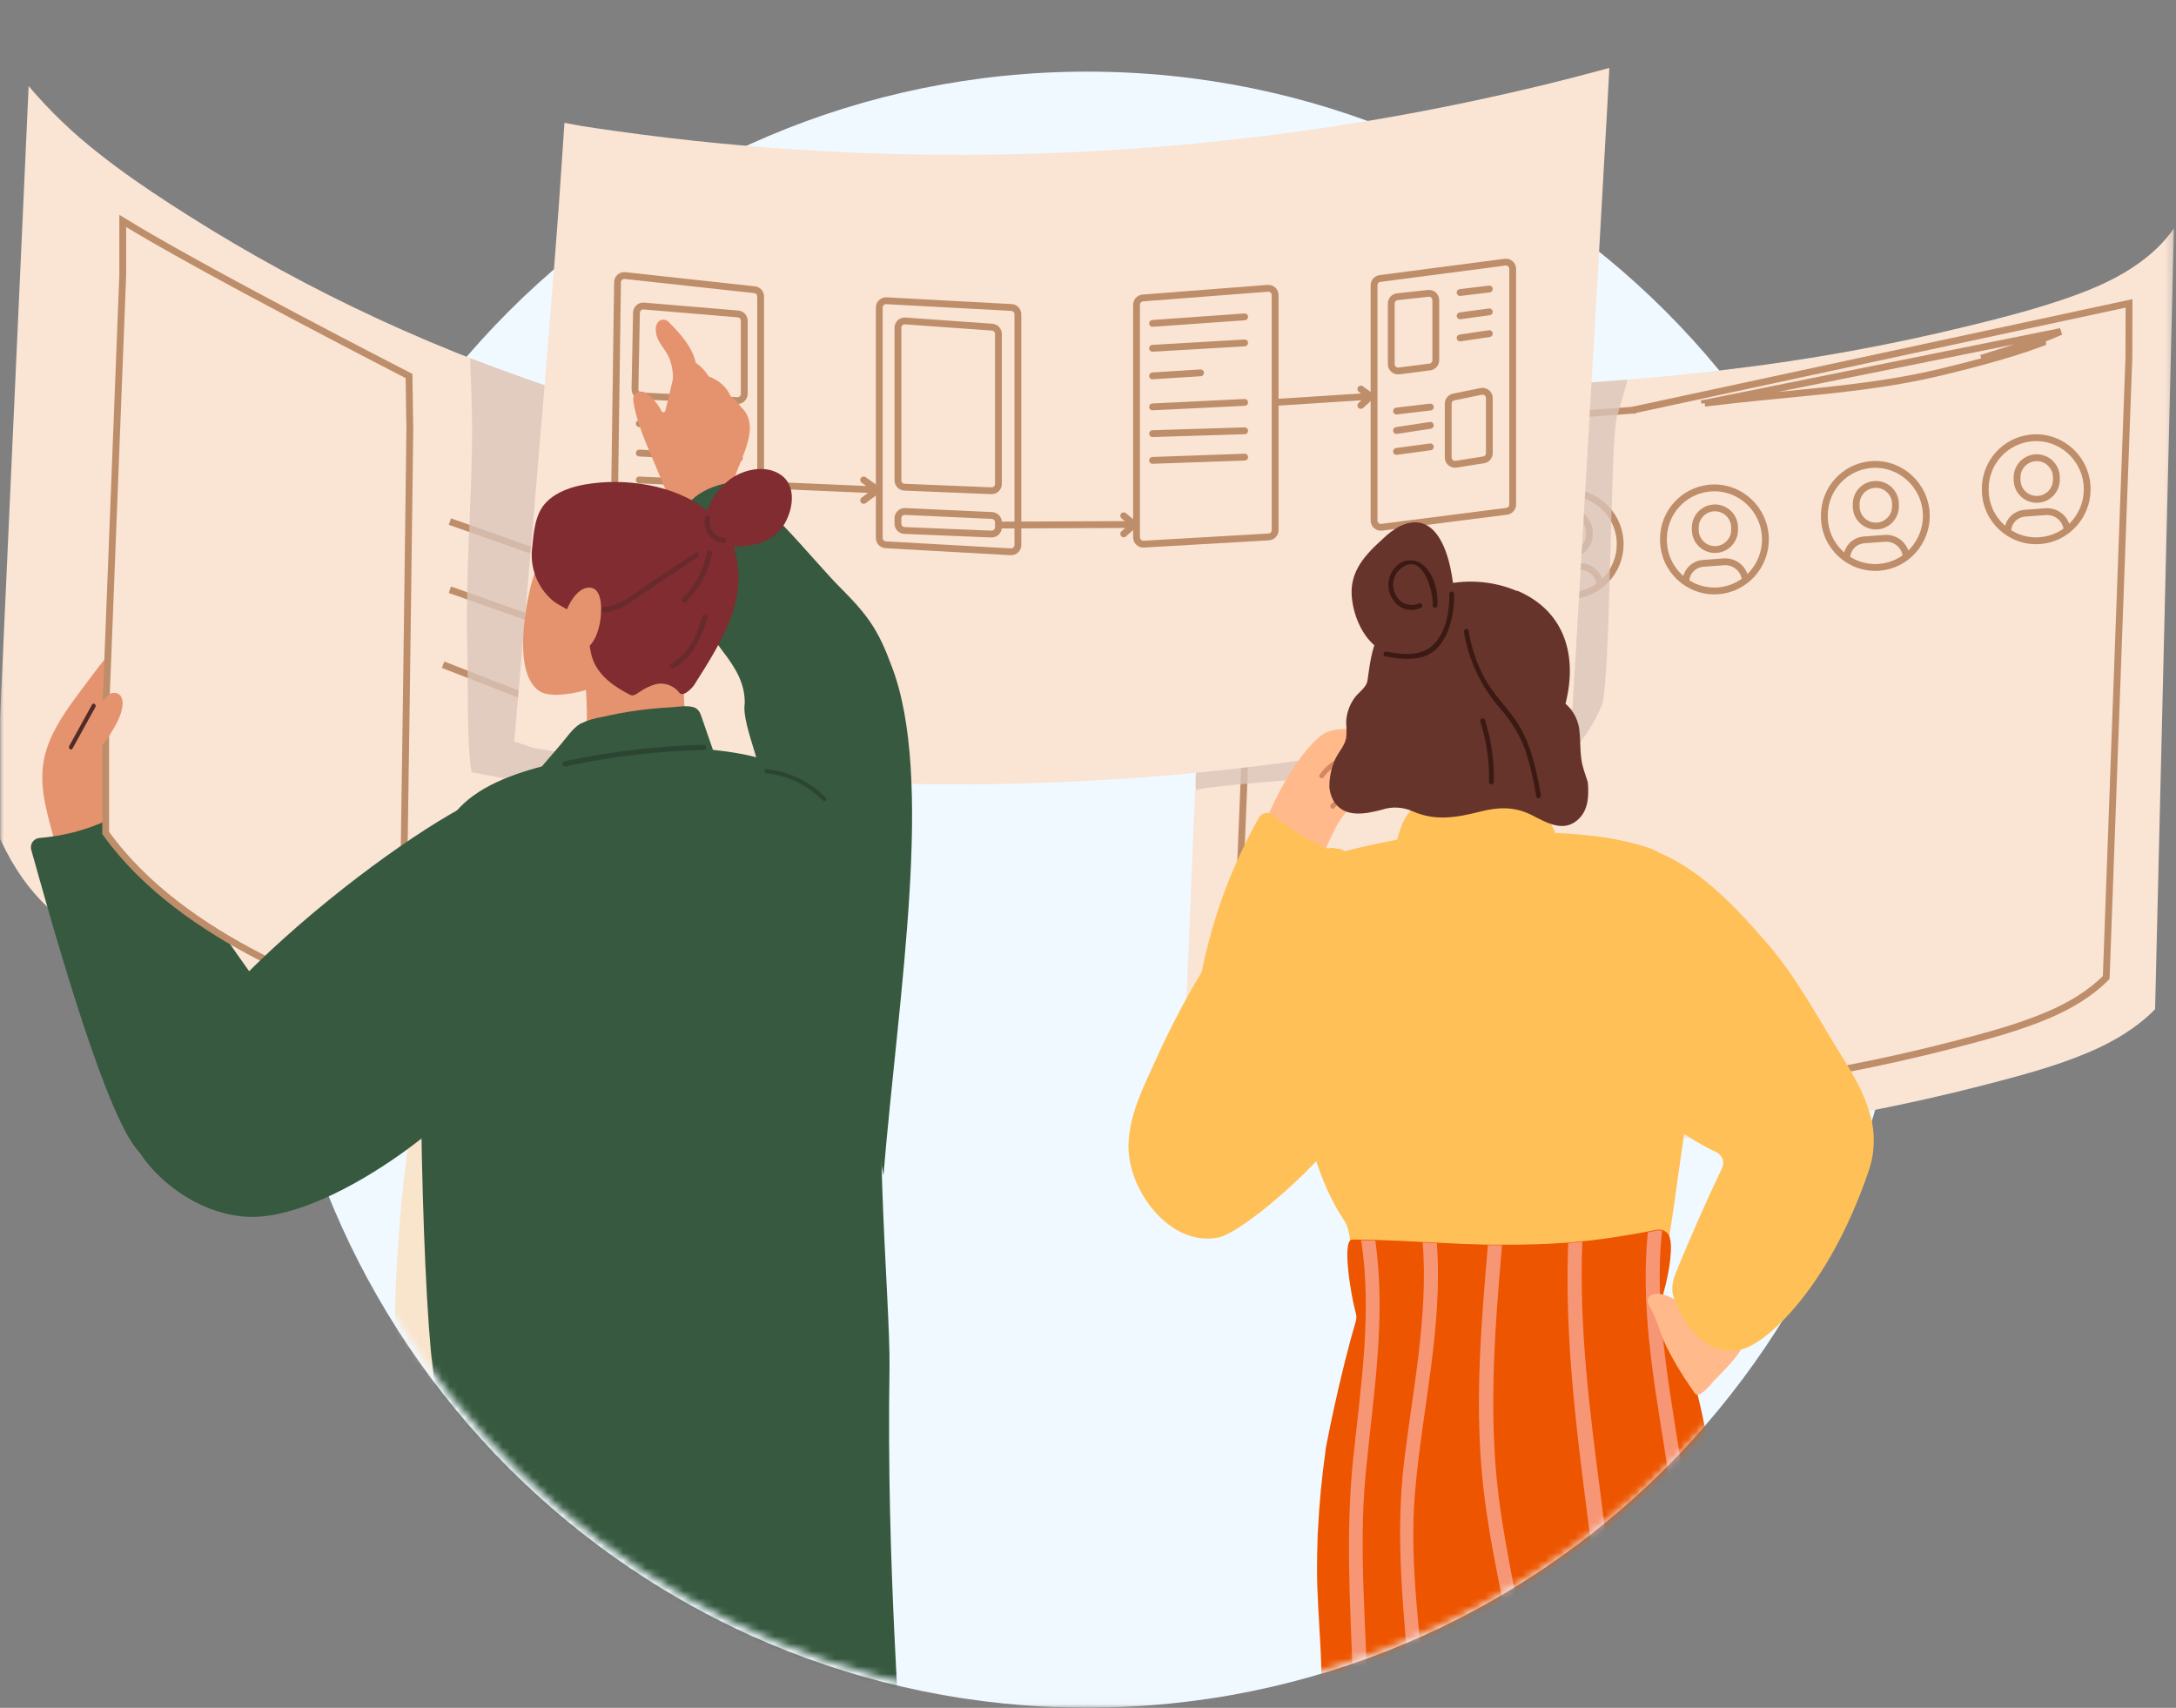 <svg width="288" height="226" viewBox="0 0 288 226" fill="none" xmlns="http://www.w3.org/2000/svg">
    <rect x="0" y="0" width="288" height="226" fill="#808080" stroke="none"/>
    <g clip-path="url(#clip0_6616_60916)">
        <mask id="mask0_6616_60916" style="mask-type:luminance" maskUnits="userSpaceOnUse" x="0" y="0" width="288" height="226">
            <path d="M287.779 0.458H0.008V225.984H287.779V0.458Z" fill="white"/>
        </mask>
        <g mask="url(#mask0_6616_60916)">
            <path d="M143.893 225.985C203.68 225.985 252.146 177.518 252.146 117.732C252.146 57.946 203.68 9.479 143.893 9.479C84.107 9.479 35.641 57.946 35.641 117.732C35.641 177.518 84.107 225.985 143.893 225.985Z" fill="#F0F9FF"/>
            <mask id="mask1_6616_60916" style="mask-type:alpha" maskUnits="userSpaceOnUse" x="-4" y="-28" width="305" height="254">
                <path d="M298.705 131.479C298.705 143.583 269.301 146.78 253.242 160.366C243.068 168.973 236.864 174.889 229.18 184.564C209.35 209.538 178.724 225.553 144.356 225.553C105.226 225.553 70.944 204.791 51.927 173.682C37.458 181.35 4.522 174.59 1.825 164.21C-0.441 155.487 -2.98 124.043 -2.98 114.61C-9.949 -135.17 43.494 14.118 64.853 43.83C58.014 -19.574 112.929 9.048 144.356 9.048C172.653 9.048 228.795 -20.736 217.7 37.681C239.164 57.462 313.782 -81.864 298.705 131.479Z" fill="#F0F9FF"/>
            </mask>
            <g mask="url(#mask1_6616_60916)">
                <path d="M287.699 30.268C287.146 31.041 286.537 31.77 285.874 32.451C283.604 34.768 280.8 36.457 277.847 37.782C276.912 38.199 275.96 38.584 275.005 38.937C272.13 40.003 269.19 40.887 266.224 41.685C264.34 42.195 262.45 42.667 260.567 43.122C250.014 45.709 239.312 47.642 228.522 48.913C227.724 49.009 226.929 49.102 226.126 49.194L225.977 49.21C222.464 49.608 218.94 49.948 215.407 50.231C209.057 50.746 202.694 51.093 196.328 51.312L194.632 51.369C183.891 51.712 170.067 51.942 160.371 51.592L160.345 52.22L160.15 56.894L159.656 68.84L158.897 87.137L156.168 153.07L160.002 153.206C170.8 153.595 188.151 152.759 198.899 152.318C209.647 151.876 220.431 151.046 231.127 149.641C241.76 148.273 252.298 146.245 262.68 143.568C267.345 142.353 272.079 141.117 276.524 139.219C279.734 137.849 282.801 136.043 285.233 133.548L287.725 30.209L287.699 30.268Z" fill="#FAE4D4"/>
                <path d="M216.043 54.286C210.288 54.755 204.521 55.071 198.753 55.269H198.752L197.217 55.321L197.216 55.321C187.656 55.627 175.388 55.835 166.622 55.539L166.617 55.662L166.441 59.91L166.4 60.919L165.995 70.765L165.307 87.392L162.855 146.853L165.872 146.961C174.556 147.274 187.941 146.707 197.647 146.296C198.84 146.245 199.979 146.197 201.045 146.153C210.764 145.754 220.511 144.998 230.176 143.725H230.177C239.783 142.483 249.303 140.644 258.682 138.216C262.91 137.111 267.161 135.995 271.148 134.287M216.043 54.286L281.782 40.148L281.761 47.407L278.764 129.357C276.638 131.504 273.967 133.079 271.148 134.287M216.043 54.286C216.043 54.286 216.043 54.286 216.042 54.286L216.006 53.836L216.043 54.286ZM271.148 134.287L271.325 134.701M225.625 53.357L225.759 53.342C226.487 53.259 227.208 53.174 227.931 53.087C230.617 52.769 233.324 52.507 236.036 52.245C243.136 51.558 250.278 50.867 257.215 49.16C258.921 48.746 260.636 48.316 262.346 47.851C265.038 47.124 267.713 46.317 270.332 45.342C270.332 45.342 270.332 45.341 270.333 45.341L270.175 44.919M225.625 53.357L272.748 43.869C271.902 44.248 271.04 44.599 270.175 44.919M225.625 53.357L225.574 52.909M270.175 44.919C267.574 45.887 264.912 46.691 262.228 47.416L270.175 44.919Z" stroke="#BE8D6A" stroke-width="0.902"/>
                <path d="M220.166 71.455V71.308C220.166 67.862 222.764 64.969 226.191 64.6C230.173 64.172 233.659 67.37 233.659 71.388C233.659 74.921 230.937 77.915 227.425 78.182C223.508 78.481 220.166 75.383 220.166 71.455Z" stroke="#BE8D6A" stroke-width="0.902"/>
                <path d="M224.377 70.12V69.809C224.377 68.538 225.295 67.454 226.549 67.245C228.134 66.98 229.577 68.203 229.577 69.809V70.12C229.577 71.445 228.581 72.558 227.264 72.704C225.724 72.876 224.377 71.67 224.377 70.12Z" stroke="#BE8D6A" stroke-width="0.902"/>
                <path d="M223.133 77.001C223.133 75.717 224.122 74.65 225.403 74.553L228.146 74.346C229.691 74.229 231.01 75.451 231.01 77.001" stroke="#BE8D6A" stroke-width="0.902"/>
                <path d="M200.943 72.082V71.935C200.943 68.488 203.541 65.596 206.969 65.227C210.95 64.799 214.437 67.997 214.437 72.015C214.437 75.547 211.714 78.541 208.203 78.809C204.287 79.107 200.943 76.01 200.943 72.082Z" stroke="#BE8D6A" stroke-width="0.902"/>
                <path d="M205.154 70.747V70.436C205.154 69.165 206.074 68.08 207.327 67.871C208.912 67.607 210.355 68.829 210.355 70.436V70.747C210.355 72.072 209.358 73.185 208.042 73.332C206.501 73.503 205.154 72.297 205.154 70.747Z" stroke="#BE8D6A" stroke-width="0.902"/>
                <path d="M203.91 77.629C203.91 76.345 204.9 75.277 206.181 75.181L208.923 74.973C210.468 74.856 211.787 76.079 211.787 77.629" stroke="#BE8D6A" stroke-width="0.902"/>
                <path d="M262.756 64.815V64.668C262.756 61.221 265.354 58.329 268.781 57.96C272.763 57.532 276.249 60.73 276.249 64.748C276.249 68.281 273.527 71.275 270.015 71.542C266.098 71.841 262.756 68.743 262.756 64.815Z" stroke="#BE8D6A" stroke-width="0.902"/>
                <path d="M266.967 63.481V63.17C266.967 61.899 267.885 60.814 269.139 60.605C270.724 60.341 272.167 61.563 272.167 63.17V63.481C272.167 64.806 271.171 65.919 269.854 66.065C268.314 66.237 266.967 65.031 266.967 63.481Z" stroke="#BE8D6A" stroke-width="0.902"/>
                <path d="M265.723 70.362C265.723 69.078 266.712 68.011 267.992 67.914L270.735 67.707C272.281 67.59 273.6 68.812 273.6 70.362" stroke="#BE8D6A" stroke-width="0.902"/>
                <path d="M241.461 68.347V68.201C241.461 64.754 244.059 61.861 247.486 61.493C251.468 61.064 254.955 64.262 254.955 68.281C254.955 71.813 252.232 74.807 248.72 75.074C244.804 75.373 241.461 72.275 241.461 68.347Z" stroke="#BE8D6A" stroke-width="0.902"/>
                <path d="M245.672 67.012V66.701C245.672 65.43 246.591 64.346 247.845 64.137C249.43 63.873 250.872 65.095 250.872 66.701V67.012C250.872 68.337 249.877 69.45 248.56 69.597C247.019 69.768 245.672 68.562 245.672 67.012Z" stroke="#BE8D6A" stroke-width="0.902"/>
                <path d="M244.428 73.894C244.428 72.609 245.417 71.542 246.698 71.445L249.441 71.238C250.986 71.121 252.305 72.343 252.305 73.894" stroke="#BE8D6A" stroke-width="0.902"/>
                <path d="M196.332 51.321L194.636 51.378C194.586 51.412 194.538 51.443 194.488 51.481C194.26 51.64 194.032 51.803 193.809 51.975C191.96 53.413 190.285 55.023 188.39 56.374C188.019 56.64 187.64 56.896 187.247 57.138C182.695 59.949 177.477 61.355 172.414 62.934C169.942 63.668 167.513 64.537 165.136 65.536C163.166 66.389 161.251 67.412 159.668 68.849L158.909 87.147C162.811 86.236 166.657 85.093 170.485 83.905C175.887 82.236 181.287 80.553 186.684 78.857C191.632 77.314 156.369 88.383 158.327 104.555C160.32 103.58 206.467 100.917 208.062 99.365C209.813 97.676 211.026 95.587 211.984 93.375C213.205 90.515 213.097 58.066 214.014 55.094C214.51 53.501 214.973 51.896 215.392 50.286C215.392 50.274 215.392 50.262 215.392 50.248C209.062 50.755 202.699 51.103 196.332 51.321Z" fill="#DBC5BA" fill-opacity="0.78"/>
                <path d="M214.118 114.537L212.427 137.386L209.223 137.698L209.997 127.254L201.99 128.035L201.216 138.478L198.016 138.792L199.707 115.943L202.91 115.632L202.161 125.75L210.168 124.969L210.918 114.851L214.118 114.537Z" fill="#44479C"/>
                <path d="M104.329 59.212C95.641 57.695 87.055 55.651 78.616 53.091L76.812 52.535C72.378 51.15 67.989 49.622 63.646 47.952C59.04 46.185 54.487 44.261 49.99 42.18C41.346 38.176 32.972 33.614 24.921 28.523C24.207 28.071 23.494 27.614 22.782 27.153C22.667 27.083 22.554 27.009 22.439 26.932C19.274 24.879 16.14 22.728 13.165 20.372C9.738 17.711 6.597 14.701 3.79 11.393L0.479 84.522L-0.652 109.555C3.073 118.161 7 121.271 13.982 125.73C18.851 128.868 23.89 131.734 29.076 134.316C43.279 141.336 62.192 147.717 93.032 152.693C98.516 153.58 99.419 153.792 104.951 154.216L106.88 111.653L107.563 96.598L109.221 60.024C103.843 59.49 109.657 60.142 104.329 59.212Z" fill="#FAE4D4"/>
                <path d="M59.545 69.02L74.88 74.433M59.545 78.041L74.88 83.454M58.643 87.964L74.88 94.279" stroke="#BE8D6A" stroke-width="0.902"/>
                <path d="M78.629 53.577C78.629 53.474 78.629 53.366 78.629 53.251C78.629 53.198 78.629 53.143 78.629 53.09L76.825 52.534C72.391 51.15 66.572 49.063 62.229 47.393C62.229 47.441 62.229 47.486 62.229 47.534C62.285 49.131 62.342 50.724 62.401 52.311C62.821 63.419 61.501 73.684 61.865 86.726C61.996 91.43 61.743 98.406 62.414 102.195C62.419 102.219 69.588 103.504 69.605 103.52C69.623 103.536 69.644 103.546 69.667 103.549C69.691 103.552 69.714 103.548 69.735 103.538C69.756 103.527 83.772 105.028 83.783 105.007C86.1 101.787 71.77 90.55 72.884 86.726C74.144 82.438 75.323 78.101 76.341 73.755C77.359 69.409 78.181 64.919 78.521 60.412C78.584 59.566 78.632 58.718 78.66 57.87C78.713 56.44 78.699 55.007 78.629 53.577Z" fill="#DBC5BA" fill-opacity="0.78"/>
                <path d="M15.268 91.374C15.386 90.717 15.473 90.046 15.565 89.382C15.514 89.211 15.454 89.042 15.384 88.877C15.088 88.192 14.535 87.481 13.801 87.315C12.975 88.319 12.211 89.37 11.466 90.362C9.659 92.775 7.748 95.207 6.576 98.022C5.19 101.363 5.449 104.373 6.303 107.825C6.754 109.647 7.288 111.449 7.723 113.277L7.836 113.75C9.296 114.135 10.91 113.653 12.201 112.91C13.498 112.136 14.632 111.113 15.539 109.899C15.052 108.183 14.68 106.43 14.336 104.683C14.395 104.561 14.455 104.438 14.509 104.313C15.044 103.157 15.315 101.893 15.305 100.615C15.287 99.962 15.163 99.317 14.937 98.704C14.847 98.388 14.679 98.1 14.448 97.868C14.293 97.738 14.099 97.667 13.899 97.666C13.699 97.664 13.504 97.733 13.35 97.862L13.319 97.892C13.451 97.013 13.669 96.148 13.97 95.313C14.406 94.053 15.065 92.44 15.268 91.374Z" fill="#E5936F"/>
                <path d="M8.289 110.463C7.294 110.66 6.289 110.801 5.278 110.885C5.089 110.893 4.904 110.945 4.738 111.036C4.572 111.127 4.429 111.254 4.319 111.409C4.21 111.563 4.137 111.741 4.106 111.928C4.076 112.114 4.088 112.306 4.143 112.487C6.287 120.089 13.136 145.122 17.706 151.563C20.025 154.811 24.425 156.969 30.068 157.388C31.638 157.516 33.216 157.236 34.646 156.575C36.077 155.913 36.581 136.502 37.501 135.223C37.742 134.893 29.409 123.845 27.818 120.938C26.155 117.809 24.273 114.803 22.186 111.939C21.102 110.475 19.952 109.055 18.728 107.692C18.339 107.262 18.011 106.88 17.708 106.562C14.864 108.484 11.66 109.811 8.289 110.463Z" fill="#36593F"/>
                <path d="M16.244 29.238C21.392 32.417 30.62 37.42 38.698 41.7C42.928 43.94 46.848 45.985 49.71 47.47C51.141 48.212 52.308 48.815 53.117 49.231C53.521 49.44 53.836 49.602 54.05 49.712L54.136 49.755L54.241 56.778L54.241 56.785L54.241 56.823L54.239 56.972L54.232 57.556L54.204 59.779C54.18 61.699 54.146 64.451 54.103 67.781C54.019 74.439 53.903 83.408 53.778 92.645C53.538 110.349 53.263 129.033 53.107 134.353C52.7 134.206 52.271 134.052 51.822 133.89C47.386 132.296 40.975 129.992 34.398 126.605C26.866 122.724 19.16 117.443 13.988 110.225V94.287L16.243 36.498L16.244 36.489V36.48V29.238Z" fill="#FAE4D4" stroke="#BE8D6A" stroke-width="0.902"/>
                <path d="M10.604 99.626C11.084 99.748 11.591 99.728 12.062 99.568C13.523 99.064 14.304 97.661 15.039 96.41C15.417 95.798 15.726 95.148 15.962 94.473C16.16 93.851 16.345 93.118 16.151 92.481C16.109 92.307 16.023 92.145 15.899 92.014C15.774 91.882 15.617 91.784 15.442 91.728C15.266 91.673 15.079 91.662 14.897 91.697C14.715 91.732 14.544 91.812 14.402 91.929C14.089 92.203 13.805 92.508 13.555 92.837C13.312 93.123 13.073 93.408 12.836 93.693C11.865 94.88 10.993 96.138 10.228 97.457C10.168 97.549 10.134 97.654 10.13 97.763C10.126 97.871 10.151 97.978 10.204 98.073C10.164 98.198 10.127 98.328 10.095 98.444C9.973 98.917 10.076 99.449 10.604 99.626Z" fill="#E5936F"/>
                <path d="M9.585 99.077L12.632 93.562C12.661 93.497 12.668 93.42 12.651 93.346C12.633 93.272 12.594 93.206 12.539 93.161C12.485 93.117 12.419 93.097 12.356 93.106C12.293 93.115 12.237 93.152 12.198 93.209L9.16 98.719C9.128 98.784 9.119 98.862 9.135 98.938C9.151 99.013 9.191 99.081 9.246 99.126C9.302 99.172 9.369 99.191 9.433 99.18C9.497 99.171 9.553 99.13 9.591 99.07L9.585 99.077Z" fill="#512C26"/>
                <path d="M212.561 9.105L211.363 9.427C211.347 9.432 211.33 9.437 211.313 9.441L210.518 9.654L209.751 9.855C209.144 10.015 208.535 10.175 207.925 10.335C206.808 10.624 205.683 10.905 204.551 11.178L202.707 11.621C195.669 13.293 188.582 14.731 181.446 15.934C172.058 17.515 162.615 18.684 153.117 19.441C143.549 20.208 133.961 20.555 124.352 20.481C123.11 20.481 121.87 20.452 120.629 20.431C112.228 20.271 103.843 19.792 95.472 18.993C90.747 18.541 86.035 17.982 81.336 17.316C79.917 17.12 78.501 16.911 77.088 16.691C76.769 16.645 74.706 16.248 74.706 16.248C74.706 16.248 74.376 21.027 74.299 22.288C73.966 27.707 73.022 39.596 71.956 52.45C70.367 71.617 68.52 92.913 68.062 98.113C68.161 98.129 70.439 98.942 70.537 98.959C80.025 100.615 89.575 101.844 99.187 102.646C108.709 103.445 118.251 103.825 127.814 103.788C137.324 103.755 146.818 103.309 156.296 102.451C165.889 101.582 175.432 100.292 184.924 98.582C192.378 97.238 200.771 95.626 208.115 93.764C208.222 92.514 212.097 25.805 212.739 13.919C212.83 12.28 212.917 10.641 213.002 9.002L212.561 9.105Z" fill="#FAE4D4"/>
                <path d="M98.506 64.062L116.172 64.83M116.172 64.83L114.307 63.513M116.172 64.83L114.307 66.217M84.61 56.059L97.863 56.904M84.61 59.954L97.863 60.63M84.61 63.513L96.743 64.062M97.561 53.009L84.9 52.397C84.412 52.373 84.032 51.967 84.041 51.478L84.237 41.378C84.247 40.857 84.695 40.453 85.214 40.497L97.68 41.544C98.147 41.583 98.506 41.974 98.506 42.443V52.108C98.506 52.623 98.075 53.034 97.561 53.009ZM82.137 69.199L99.703 70.517C100.226 70.557 100.672 70.143 100.672 69.618V39.236C100.672 38.776 100.325 38.389 99.868 38.339L82.731 36.467C82.202 36.41 81.738 36.82 81.731 37.352L81.303 68.287C81.296 68.763 81.662 69.163 82.137 69.199Z" stroke="#BE8D6A" stroke-width="0.902" stroke-linecap="round" stroke-linejoin="round"/>
                <path d="M152.544 42.795L164.731 41.932M152.544 46.089L164.731 45.379M152.544 49.739L158.895 49.339M152.544 53.843L164.731 53.253M152.544 57.383L164.731 57.007M152.544 60.922L164.731 60.493M168.769 53.253V70.152C168.769 70.629 168.395 71.025 167.918 71.052L151.376 72.009C150.858 72.039 150.422 71.627 150.422 71.108V40.332C150.422 39.861 150.785 39.469 151.255 39.432L167.796 38.149C168.321 38.108 168.769 38.522 168.769 39.048V53.253ZM168.769 53.253L181.439 52.438M181.439 52.438L180.115 51.486M181.439 52.438L180.115 53.65" stroke="#BE8D6A" stroke-width="0.902" stroke-linecap="round" stroke-linejoin="round"/>
                <path d="M193.247 38.712L197.118 38.245M193.247 41.794L197.118 41.266M193.247 44.724L197.118 44.148M189.308 53.865L184.835 54.395M189.308 56.287L184.835 56.969M189.308 59.135L184.835 59.737M197.118 52.679V59.961C197.118 60.404 196.796 60.782 196.358 60.852L192.722 61.432C192.173 61.52 191.677 61.096 191.677 60.541V53.417C191.677 52.988 191.979 52.619 192.4 52.533L196.036 51.795C196.595 51.681 197.118 52.108 197.118 52.679ZM190.032 39.718V47.669C190.032 48.124 189.694 48.507 189.243 48.564L185.154 49.085C184.615 49.154 184.137 48.733 184.137 48.19V40.164C184.137 39.703 184.485 39.317 184.942 39.267L189.032 38.821C189.565 38.763 190.032 39.181 190.032 39.718ZM182.878 69.772L199.42 67.659C199.87 67.601 200.207 67.218 200.207 66.764V35.586C200.207 35.042 199.728 34.621 199.189 34.692L182.646 36.855C182.197 36.914 181.861 37.297 181.861 37.75V68.877C181.861 69.42 182.339 69.84 182.878 69.772Z" stroke="#BE8D6A" stroke-width="0.902" stroke-linecap="round" stroke-linejoin="round"/>
                <path d="M132.147 69.482V69.77C132.147 70.283 131.72 70.693 131.207 70.672L119.709 70.2C119.227 70.18 118.844 69.782 118.844 69.299V68.585C118.844 68.071 119.274 67.66 119.789 67.684L131.286 68.215C131.768 68.237 132.147 68.634 132.147 69.116V69.482ZM132.147 69.482L150.108 69.409M150.108 69.409L148.728 68.254M150.108 69.409L148.728 70.649M132.147 44.195V64.04C132.147 64.553 131.72 64.963 131.207 64.942L119.709 64.47C119.227 64.45 118.844 64.052 118.844 63.569V43.37C118.844 42.846 119.289 42.432 119.811 42.47L131.309 43.295C131.781 43.329 132.147 43.722 132.147 44.195ZM117.227 72.091L133.768 73.02C134.285 73.049 134.721 72.637 134.721 72.119V41.589C134.721 41.11 134.346 40.715 133.867 40.689L117.326 39.797C116.809 39.769 116.375 40.18 116.375 40.698V71.19C116.375 71.669 116.748 72.064 117.227 72.091Z" stroke="#BE8D6A" stroke-width="0.902" stroke-linecap="round" stroke-linejoin="round"/>
                <path d="M180.737 96.693C178.487 96.277 176.292 96.402 175.158 97.132C170.841 100.03 164.681 112.895 167.132 113.8C168.689 114.375 172.935 115.45 174.347 114.178C174.573 113.954 174.761 113.694 174.906 113.41C175.803 111.823 177.234 107.6 179.008 106.884C182.099 107.148 185.533 106.167 187.202 103.461C189.319 100.016 184.944 97.463 180.737 96.693Z" fill="#FFB98A"/>
                <path d="M177.749 100.093C176.506 100.569 175.434 101.405 174.669 102.494C174.62 102.559 174.597 102.64 174.608 102.722C174.618 102.803 174.66 102.877 174.724 102.927C174.788 102.978 174.87 103.001 174.951 102.992C175.032 102.983 175.106 102.943 175.158 102.879C175.706 102.165 176.372 101.55 177.127 101.06C177.338 100.896 177.58 100.775 177.838 100.704C178.096 100.633 178.365 100.614 178.631 100.648C179.052 100.599 179.253 100.843 179.23 101.372C179.156 101.666 179.067 101.957 178.964 102.242C178.383 103.844 177.426 105.283 176.175 106.44C175.884 106.705 176.252 107.211 176.556 106.961C177.482 106.109 178.264 105.114 178.871 104.013C179.254 103.272 180.208 101.623 179.843 100.728C179.517 99.9 178.428 99.878 177.749 100.093Z" fill="#D68663"/>
                <path d="M170.968 109.741C170.126 109.175 169.317 108.561 168.545 107.904C168.405 107.776 168.238 107.681 168.057 107.627C167.876 107.574 167.683 107.562 167.497 107.594C167.31 107.625 167.133 107.698 166.979 107.808C166.825 107.918 166.698 108.063 166.608 108.229C162.732 115.111 160.064 122.606 158.722 130.39C158.054 134.325 159.628 138.965 163.311 143.261C164.328 144.465 165.639 145.385 167.117 145.934C168.594 146.481 170.189 146.638 171.745 146.388C172.148 146.325 176.377 134.151 177.315 130.972C178.361 127.587 179.165 124.133 179.722 120.633C179.996 118.833 180.191 117.015 180.295 115.187C180.325 114.607 180.365 114.105 180.377 113.666C177.008 113.006 173.807 111.67 170.968 109.741Z" fill="#FFC157"/>
                <path d="M178.513 113.358C178.385 113.032 178.157 112.755 177.861 112.565C177.565 112.377 177.218 112.286 176.868 112.307C176.638 112.217 176.39 112.182 176.144 112.203C175.898 112.226 175.661 112.304 175.451 112.434C168.334 116.336 162.885 122.363 158.673 129.252C156.539 132.858 154.611 136.582 152.899 140.406C151.304 143.888 149.477 147.52 149.358 151.418C149.17 157.394 154.807 165.054 161.245 163.764C164.823 163.057 178.005 151.524 180.108 145.433C183.843 135.476 182.844 123.139 178.513 113.358Z" fill="#FFC157"/>
                <path d="M219.752 169.17C220.848 166.391 222.427 152.523 223.18 148.337C223.953 144.039 225.983 140.539 227.896 136.67C229.784 133.065 231.179 129.223 232.044 125.246C230.83 122.586 222.396 113.604 218.247 112.209C214.316 110.882 210.012 110.415 205.845 110.222C205.104 108.54 204.225 106.789 202.675 106.073C200.563 105.108 190.179 105.307 187.942 106.384C186.074 107.275 185.451 109.212 184.921 111.106C180.667 111.947 176.35 112.838 172.364 114.6C170.209 115.554 168.751 117.298 167.58 119.291C170.582 120.755 169.978 131.643 170.184 133.749C170.527 137.02 171.037 140.272 171.71 143.491C172.999 149.789 174.342 156.232 177.974 161.62C179.6 164.037 178.128 172.956 180.582 172.24C183.541 171.374 198.258 168.5 201.304 168.819C206.711 169.392 211.694 170.395 217.151 169.597C217.513 169.545 219.396 169.258 219.752 169.17Z" fill="#FFC157"/>
                <path d="M175.945 104.154C175.996 104.768 176.172 105.363 176.463 105.905C177.858 108.359 180.823 107.687 182.897 107.151C184.249 106.702 185.722 106.784 187.015 107.381C190.017 108.676 192.764 108.185 195.822 107.424C198.208 106.802 200.42 106.696 202.675 107.836C204.724 108.864 207.073 110.327 209.054 108.26C210.249 107.014 210.299 105.201 210.15 103.506C209.925 102.778 209.652 102.068 209.464 101.326C209.091 99.887 209.215 98.437 209.065 96.966C209.029 96.233 208.845 95.514 208.524 94.853C208.203 94.193 207.752 93.604 207.197 93.123C208.792 86.894 207.197 80.97 200.968 78.235C200.887 78.196 200.797 78.179 200.706 78.186C194.347 75.47 185.725 77.214 182.393 84.141C181.502 86.009 181.284 88.021 180.997 90.027C180.855 91.042 179.751 91.616 179.21 92.45C178.564 93.38 178.201 94.476 178.164 95.609C178.232 96.302 178.232 97.001 178.164 97.695C177.939 98.742 177.129 99.563 176.7 100.498C176.196 101.651 175.94 102.897 175.945 104.154Z" fill="#66342A"/>
                <path d="M228.889 230.872C228.889 237.021 228.789 244.029 228.615 251.429V252.413C228.459 258.679 228.247 265.22 227.992 271.773V272.339C227.824 276.438 227.63 280.537 227.413 284.561C227.413 284.829 227.381 285.097 227.37 285.358C227.249 287.6 227.12 289.816 226.983 292.004C226.983 292.223 226.983 292.441 226.939 292.628C226.802 294.789 226.659 296.919 226.51 299L226.472 299.541C226.099 304.65 225.687 309.477 225.226 313.869C225.18 314.137 225.059 314.388 224.878 314.592C224.696 314.796 224.46 314.945 224.199 315.021C223.8 315.17 223.408 315.314 223.015 315.438C222.392 315.65 221.769 315.831 221.146 315.987C219.108 316.502 217.019 316.794 214.917 316.858C214.294 316.858 213.671 316.858 213.049 316.858C210.982 316.8 208.923 316.573 206.894 316.18C206.215 316.055 205.592 315.918 205.025 315.794L203.78 315.507C203.254 315.439 202.764 315.201 202.384 314.83C202.004 314.459 201.755 313.976 201.674 313.451C199.015 297.909 199.731 269.225 199.806 261.968C199.806 261.942 199.795 261.916 199.776 261.897C199.758 261.878 199.733 261.869 199.706 261.869C199.679 261.869 199.654 261.878 199.635 261.897C199.616 261.916 199.606 261.942 199.606 261.968C198.236 273.18 197.276 288.012 195.539 300.75C195.445 301.448 195.346 302.139 195.246 302.818C195.009 304.48 194.756 306.074 194.486 307.603L194.242 308.941C194.006 310.225 193.757 311.458 193.496 312.642C193.407 312.966 193.253 313.271 193.041 313.532C192.827 313.825 192.547 314.064 192.224 314.229C191.849 314.404 191.464 314.558 191.072 314.69C188.824 315.394 186.501 315.841 184.152 316.024L183.529 316.086H183.267C182.644 316.142 182.022 316.18 181.398 316.217C180.527 316.261 179.68 316.292 178.863 316.311H178.19H177.125C176.459 316.311 175.83 316.311 175.257 316.311C174.179 316.311 173.295 316.229 172.709 316.173C172.421 316.146 172.15 316.024 171.939 315.827C171.727 315.63 171.586 315.369 171.538 315.083C170.08 306.63 169.868 293.07 170.124 281.733C170.124 281.502 170.124 281.272 170.124 281.041C170.155 279.983 170.18 278.942 170.218 277.927L170.255 276.862C170.423 272.183 170.66 268.172 170.878 265.437C171.131 262.531 171.401 259.624 171.687 256.717C171.719 256.418 171.744 256.131 171.775 255.845C171.943 254.126 172.124 252.413 172.304 250.7C172.341 250.339 172.379 249.983 172.422 249.622C172.934 244.863 173.5 240.113 174.123 235.37C174.719 230.842 174.979 226.276 174.901 221.71C174.864 218.95 174.665 216.209 174.515 213.456L174.478 212.771C174.384 211.083 174.31 209.389 174.31 207.688C174.31 206.28 174.337 204.874 174.391 203.471C174.391 203.147 174.391 202.848 174.435 202.512C174.603 198.998 174.946 195.498 175.431 192.016C175.431 191.972 175.431 191.928 175.431 191.885L175.562 191.175C176.147 188.154 176.927 184.528 177.811 180.952C177.879 180.666 177.948 180.373 178.029 180.087C178.471 178.299 178.945 176.543 179.43 174.898C179.549 174.511 179.549 174.096 179.43 173.709C178.807 171.503 177.562 164.023 178.964 164.034H180.209L182.078 164.079C184.215 164.147 186.289 164.246 188.344 164.352L190.213 164.446C192.462 164.564 194.704 164.664 197.003 164.714C197.625 164.714 198.249 164.714 198.871 164.714C201.662 164.714 204.546 164.67 207.592 164.427C208.215 164.377 208.838 164.321 209.461 164.253C210.999 164.103 212.575 163.904 214.239 163.63L215.11 163.493C216.082 163.337 217.078 163.163 218.094 162.97L219.234 162.739C219.482 162.69 219.738 162.701 219.981 162.771C220.169 162.815 220.346 162.897 220.5 163.013C220.654 163.129 220.783 163.275 220.878 163.443C221.501 164.688 220.984 168.171 220.2 170.98C220.074 171.424 220.074 171.894 220.2 172.338C220.247 172.514 220.316 172.684 220.405 172.843L220.492 172.999C221.956 175.791 223.113 178.733 223.943 181.775C223.999 181.981 224.062 182.193 224.117 182.398C224.647 184.304 225.127 186.328 225.556 188.453C225.6 188.665 225.638 188.87 225.681 189.076C227.407 197.889 228.31 208.286 228.678 218.577L228.721 219.822C228.826 223.616 228.889 227.297 228.889 230.872Z" fill="#ED5500"/>
                <path d="M224.573 257.403C224.157 276.763 223.615 296.12 222.947 315.476C222.324 315.688 221.701 315.868 221.078 316.024C221.456 305.348 221.79 294.667 222.081 283.982C222.648 263.426 223.482 242.801 222.984 222.246C222.767 211.92 221.855 201.621 220.256 191.418C218.754 182.018 217.142 172.6 218.094 163.07L219.234 162.839C219.482 162.791 219.739 162.801 219.981 162.87C218.736 174.518 221.49 185.918 223.028 197.423C225.675 217.287 224.99 237.426 224.573 257.403Z" fill="#F79675"/>
                <path d="M230.806 175.053C229.81 172.556 228.272 170.312 226.302 168.482C226.451 167.516 224.845 167.155 224.433 168.196C223.865 169.655 223.153 171.055 222.309 172.375C218.983 170.139 217.544 171.59 218.229 172.711C219.27 174.406 219.662 176.305 220.503 178.087C221.473 180.04 222.593 181.915 223.854 183.694C224.477 184.622 224.477 184.846 225.38 184.241C225.855 183.842 226.289 183.395 226.676 182.909C228.089 181.376 230.9 178.897 231.204 176.68C231.13 176.125 230.996 175.58 230.806 175.053Z" fill="#FFB98A"/>
                <path d="M192.391 81.804C192.448 81.517 192.483 81.225 192.496 80.932C192.671 77.313 191.506 66.605 185.214 69.664C184.434 70.092 183.717 70.626 183.084 71.252C180.679 73.414 178.612 75.612 178.917 79.007C179.16 81.729 180.574 84.962 183.153 86.233C186.915 88.077 191.612 85.834 192.391 81.804Z" fill="#66342A"/>
                <path d="M247.447 147.259C246.687 144.618 245.236 142.108 243.709 139.672C240.595 134.689 237.848 129.425 234.011 124.978C230.173 120.53 225.365 115.248 219.684 112.893C219.435 112.794 213.767 117.721 213.181 121.128C212.359 125.925 212.882 130.958 213.585 135.735C214.252 140.251 215.959 144.095 219.31 147.247C221.678 149.371 224.34 151.141 227.215 152.505C227.58 152.688 227.859 153.007 227.99 153.394C228.122 153.781 228.097 154.204 227.919 154.572C225.805 159.007 223.816 163.5 221.952 168.051C221.435 169.297 221.079 170.45 221.547 171.79C222.014 173.128 224.742 179.793 230.46 178.579C233.531 177.925 241.94 170.817 247.348 154.877C248.182 152.412 248.217 149.746 247.447 147.259Z" fill="#FFC157"/>
                <path d="M191.825 78.578C191.875 80.733 191.464 83.218 190.056 84.937C188.399 86.968 185.821 86.644 183.503 86.239C183.111 86.171 182.943 86.769 183.342 86.862C185.578 87.255 188.194 87.628 190.025 85.947C191.857 84.265 192.517 81.088 192.448 78.603C192.451 78.52 192.421 78.439 192.365 78.379C192.31 78.318 192.232 78.282 192.149 78.279C192.067 78.275 191.986 78.305 191.925 78.361C191.865 78.417 191.829 78.495 191.825 78.578Z" fill="#3B1A14"/>
                <path d="M188.462 74.865C188.194 74.616 187.879 74.424 187.533 74.303C187.189 74.182 186.822 74.134 186.458 74.162C186.093 74.19 185.739 74.294 185.417 74.466C185.095 74.639 184.813 74.877 184.587 75.164C182.45 77.625 184.774 81.792 188.013 80.459C188.38 80.303 188.218 79.705 187.851 79.836C185.01 81.007 183.148 77.151 185.359 75.276C188.231 72.841 189.719 78.179 189.626 80.123C189.626 80.521 190.249 80.521 190.249 80.123C190.33 78.322 189.869 76.148 188.462 74.865Z" fill="#3B1A14"/>
                <path d="M200.239 94.797C198.993 93.135 197.554 91.683 196.533 89.814C195.455 87.834 194.726 85.682 194.378 83.454C194.314 83.062 193.711 83.23 193.754 83.623C194.369 87.32 195.988 90.778 198.432 93.62C199.92 95.256 201.086 97.159 201.87 99.227C202.518 101.238 203.005 103.298 203.328 105.387C203.403 105.779 204.001 105.617 203.951 105.225C203.279 101.581 202.537 97.831 200.239 94.797Z" fill="#3B1A14"/>
                <path d="M196.545 95.284C196.42 94.904 195.822 95.066 195.921 95.452C196.748 98.049 197.139 100.763 197.08 103.488C197.08 103.57 197.113 103.649 197.172 103.708C197.23 103.767 197.309 103.799 197.392 103.799C197.474 103.799 197.553 103.767 197.612 103.708C197.67 103.649 197.703 103.57 197.703 103.488C197.774 100.708 197.383 97.935 196.545 95.284Z" fill="#3B1A14"/>
                <path d="M206.777 316.221C206.098 316.097 205.475 315.96 204.908 315.835C204.908 305.653 204.908 295.479 204.908 285.313C204.865 264.757 204.491 244.12 201.17 223.807C199.601 214.14 196.991 204.622 196.125 194.848C195.235 184.826 196.063 174.766 196.929 164.774C197.551 164.774 198.175 164.774 198.797 164.774C197.788 176.498 196.879 188.307 198.617 200.006C200.099 209.972 202.603 219.795 203.943 229.818C205.251 239.629 205.954 249.508 206.329 259.4C207.088 278.33 206.82 297.285 206.777 316.221Z" fill="#F79675"/>
                <path d="M214.802 316.896C214.18 316.896 213.556 316.896 212.934 316.896C213.301 306.568 213.656 296.241 213.875 285.906C214.317 265.226 214.242 244.509 212.722 223.865C211.264 204.125 206.773 184.335 207.558 164.495C208.181 164.446 208.804 164.39 209.426 164.321C208.972 175.534 210.386 186.621 211.831 197.709C217.008 237.326 216.191 277.08 214.802 316.896Z" fill="#F79675"/>
                <path d="M181.028 225.328C181.221 235.588 179.888 245.772 178.798 255.95C176.653 276.016 176.049 296.215 176.991 316.372C176.325 316.372 175.696 316.372 175.123 316.372C174.608 305.388 174.546 294.402 174.936 283.415C175.316 273.236 176.138 263.089 177.253 252.967C178.368 242.844 179.465 232.622 179.072 222.357C178.698 212.39 178.069 202.704 179.122 192.776C180.132 183.239 181.614 173.652 180.156 164.121L182.025 164.165C183.514 174.505 181.719 184.796 180.741 195.124C179.795 205.208 180.841 215.2 181.028 225.328Z" fill="#F79675"/>
                <path d="M188.82 227.982C189.343 238.223 187.698 248.351 186.502 258.505C184.252 277.638 183.127 296.888 183.132 316.154C182.509 316.21 181.886 316.247 181.264 316.285C181.264 306.107 181.573 295.933 182.192 285.763C182.848 275.24 183.836 264.753 185.156 254.3C186.402 244.14 187.53 234.118 186.664 223.871C185.799 213.624 184.596 203.583 185.861 193.224C187.025 183.631 189.031 174.106 188.303 164.42L190.171 164.514C190.987 175.564 188.24 186.372 187.293 197.341C186.396 207.631 188.29 217.723 188.82 227.982Z" fill="#F79675"/>
                <path d="M108.259 268.982C106.828 261.175 106.398 251.301 105.577 243.408C104.755 235.514 104.636 227.76 104.252 219.926C103.869 212.568 103.173 205.198 101.286 198.072C101.313 198.043 101.333 198.007 101.345 197.968C101.358 197.929 101.363 197.888 101.359 197.848L101.068 193.722C101.139 193.708 101.205 193.672 101.255 193.62C101.306 193.566 101.339 193.5 101.351 193.428C101.363 193.356 101.352 193.282 101.319 193.216C101.288 193.151 101.237 193.096 101.173 193.06C97.796 190.589 93.18 191.947 89.618 193.285C85.722 194.652 82.204 196.92 79.353 199.907C76.4 203.165 74.963 207.192 74.486 211.516C73.884 217.078 74.208 222.773 74.188 228.376C74.188 240.05 74.023 251.732 74.109 263.406C74.202 275.79 78.128 287.782 83.108 299.001C85.45 304.431 88.248 309.652 91.472 314.609C92.346 315.933 96.34 322.701 97.617 322.887C98.089 322.906 98.553 322.771 98.942 322.503L108.385 317.41C109.371 316.873 115.875 314.191 115.822 313.026C115.12 297.484 111.034 284.26 108.259 268.982Z" fill="#512C26"/>
                <path d="M87.605 226.482C92.006 216.31 93.887 205.227 93.088 194.172C93.085 194.103 93.059 194.036 93.014 193.981C92.97 193.927 92.911 193.887 92.844 193.868C89.718 187.531 85.096 181.783 78.659 178.597C75.485 176.991 71.964 176.19 68.407 176.265C64.85 176.339 61.366 177.288 58.263 179.028C57.852 179.253 58.263 179.915 58.7 179.518C53.694 197.98 52.224 217.138 52.018 236.203C51.8 255.996 52.256 275.935 53.296 295.676C53.594 301.418 55.349 319.112 56.415 327.463C56.443 327.97 56.647 328.451 56.991 328.825C57.336 329.198 57.799 329.44 58.303 329.509C61.223 329.747 64.587 329.224 67.322 328.966C68.832 328.82 74.295 328.873 75.143 327.178C75.99 325.483 77.831 298.557 79.632 288.2C81.367 278.187 83.493 247.5 83.566 242.249C83.652 236.514 85.4 231.667 87.605 226.482Z" fill="#512C26"/>
                <path d="M78.756 117.382C77.107 111.502 70.519 110.886 65.413 111.383C64.815 112.015 64.276 112.699 63.803 113.429C57.808 129.101 54.125 145.561 52.87 162.293C52.626 165.605 51.738 175.538 52.718 184.981C52.727 185.222 52.787 185.459 52.892 185.675C52.997 185.893 53.146 186.085 53.33 186.241C53.514 186.398 53.728 186.514 53.959 186.583C54.19 186.652 54.432 186.673 54.672 186.643C60.016 185.809 67.916 183.908 71.889 184.319H71.922C72.585 185.087 73.982 185.14 74.174 183.915C76.763 167.592 75.313 150.93 77.816 134.567C78.194 132.104 78.432 129.62 78.624 127.137C78.862 124.117 79.617 120.442 78.756 117.382Z" fill="#F9E4CC"/>
                <path d="M85.519 52.033C86.39 52.645 87.091 53.462 87.554 54.406C87.579 54.456 87.619 54.498 87.668 54.525C87.718 54.552 87.775 54.563 87.832 54.556C87.888 54.549 87.94 54.526 87.981 54.488C88.022 54.451 88.05 54.401 88.06 54.347C88.432 52.934 88.76 51.518 89.061 50.151C89.096 49.195 88.926 48.24 88.56 47.348C87.874 45.835 86.743 45.175 86.796 43.415C86.791 43.248 86.834 43.084 86.92 42.941C86.965 42.789 87.05 42.651 87.167 42.542C87.284 42.433 87.429 42.356 87.587 42.319C87.746 42.283 87.912 42.288 88.068 42.334C88.225 42.38 88.367 42.466 88.48 42.582C90.025 44.171 91.598 45.824 92.091 48.02C92.793 48.494 93.381 49.113 93.811 49.833C95.007 50.229 96.001 51.069 96.574 52.169C96.613 52.243 96.632 52.312 96.664 52.385C97.217 52.798 97.695 53.3 98.076 53.868C99.431 55.093 99.433 56.789 98.951 58.536C98.58 59.948 97.92 61.314 97.407 62.682C97.37 62.822 97.335 62.955 97.267 63.072C97.177 63.349 97.157 63.644 97.209 63.932C97.261 64.219 97.383 64.492 97.566 64.725C98.53 65.933 100.193 68.023 100.321 68.734C100.599 70.46 93.197 73.065 91.606 70.951C89.436 68.058 88.078 64.866 86.743 61.587C85.598 58.836 84.199 55.882 83.805 52.922C83.791 52.722 83.837 52.523 83.936 52.349C84.035 52.174 84.183 52.032 84.363 51.939C84.543 51.845 84.748 51.804 84.953 51.821C85.157 51.838 85.354 51.911 85.519 52.033Z" fill="#E5936F"/>
                <path d="M93.634 68.087C93.075 67.502 92.424 67.012 91.707 66.637C83.098 62.153 72.841 67.928 70.384 77.046C69.516 80.278 67.894 88.9 71.298 91.397C72.933 92.595 77.139 91.463 77.556 91.304C77.794 95.429 77.874 98.516 76.152 102.462C76.03 102.745 75.983 103.053 76.015 103.359C76.046 103.665 76.155 103.957 76.332 104.209C76.509 104.46 76.746 104.662 77.023 104.796C77.3 104.929 77.607 104.99 77.913 104.972C79.476 105.86 81.185 105.138 82.9 104.508C85.358 103.602 87.736 102.495 90.012 101.197C90.327 101.031 90.571 100.756 90.701 100.424C90.831 100.093 90.838 99.726 90.721 99.39C90.918 99.094 91.001 98.736 90.953 98.383C90.588 94.595 90.41 90.801 90.39 87C90.441 86.966 90.489 86.928 90.535 86.887C93.415 84.238 95.74 81.49 96.144 77.378C96.462 74.073 95.866 70.405 93.634 68.087Z" fill="#E5936F"/>
                <path d="M94.549 99.78C94.032 98.284 93.523 96.794 93 95.304C92.788 94.721 92.656 94.033 92.06 93.702C91.231 93.244 89.649 93.556 88.749 93.603C87.323 93.677 85.901 93.81 84.484 93.999C82.901 94.211 81.325 94.503 79.769 94.867C78.735 95.02 77.731 95.328 76.789 95.781C75.73 96.443 74.968 97.648 74.18 98.555C73.14 99.767 72.1 100.973 71.067 102.184C71.037 102.216 71.014 102.255 71.001 102.297C70.934 102.322 70.878 102.371 70.843 102.433C70.808 102.495 70.797 102.569 70.81 102.639C70.823 102.709 70.862 102.772 70.917 102.817C70.973 102.863 71.042 102.887 71.114 102.886C73.382 103.088 75.658 103.175 77.935 103.145C79.932 103.011 81.921 102.775 83.895 102.436L90.345 101.463C91.602 101.27 93.702 101.389 94.391 100.138C94.427 100.128 94.46 100.11 94.489 100.086C94.518 100.062 94.54 100.032 94.555 99.998C94.57 99.963 94.578 99.925 94.576 99.888C94.576 99.85 94.567 99.814 94.549 99.78Z" fill="#36593F"/>
                <path d="M117.73 127.205C117.73 113.583 106.505 103.356 105.055 102.303C99.922 98.575 85.386 98.059 76.162 100.317C71.626 101.423 66.52 102.509 62.66 105.284C59.216 107.754 57.501 111.462 56.759 115.548C54.839 126.143 55.812 169.75 57.269 180.954C58.66 191.682 61.613 222.502 66.759 222.912C70.07 223.17 117.617 235.413 118.994 231.472C119.418 230.267 117.286 207.761 117.73 180.954C117.856 171.922 115.024 143.894 117.73 127.205Z" fill="#36593F"/>
                <path d="M95.658 64.049C99.218 63.176 107.577 74.264 111.577 78.124C114.993 81.589 116.3 83.53 117.986 88.083C123.732 102.904 118.933 131.408 116.926 155.529C116.877 155.662 112.051 125.671 108.864 122.702L103.896 118.059C102.374 116.631 100.334 115.253 99.16 113.509C97.438 110.995 99.666 108.44 100.717 106.085C101.988 103.289 98.059 96.123 98.57 93.094C98.606 90.502 97.454 88.512 95.658 86.18C90.938 80.059 88.963 71.753 89.007 71.469C89.715 67.494 91.634 65.059 95.658 64.049Z" fill="#36593F"/>
                <path d="M101.44 101.782C102.877 101.919 104.31 102.319 105.654 102.962C106.998 103.605 108.227 104.476 109.27 105.525C109.331 105.585 109.366 105.661 109.368 105.738C109.37 105.815 109.341 105.885 109.284 105.933C109.228 105.982 109.149 106.004 109.067 105.996C108.985 105.988 108.905 105.95 108.845 105.891C107.864 104.897 106.706 104.07 105.437 103.46C104.168 102.851 102.816 102.471 101.458 102.342C101.379 102.334 101.301 102.297 101.243 102.239C101.186 102.181 101.151 102.106 101.149 102.032C101.146 101.958 101.176 101.89 101.23 101.843C101.285 101.796 101.361 101.774 101.44 101.782Z" fill="#2C4532"/>
                <path d="M63.948 107.946C63.819 107.619 63.591 107.342 63.295 107.154C63 106.964 62.652 106.874 62.302 106.895C62.072 106.804 61.824 106.769 61.578 106.792C61.333 106.813 61.095 106.892 60.885 107.022C53.768 110.924 41.66 119.713 32.031 129.461C28.498 133.038 25.082 132.499 23.369 136.323C21.775 139.805 16.813 143.154 16.695 147.052C16.507 153.027 24.883 161.034 33.386 161.034C44.66 161.034 63.44 146.112 65.543 140.02C69.277 130.064 68.279 117.726 63.948 107.946Z" fill="#36593F"/>
                <path d="M103.514 62.962C101.528 61.419 98.495 62.048 96.621 63.426C95.237 64.493 94.179 65.927 93.568 67.564C89.376 64.128 82.661 63.207 77.483 64.101C75.649 64.419 73.702 65.061 72.358 66.406C70.775 67.982 70.649 70.439 70.43 72.551C70.28 73.835 70.448 75.137 70.919 76.342C71.39 77.546 72.15 78.616 73.132 79.458C74.245 80.365 76.232 81.021 77.046 82.186C78.092 83.683 77.854 85.689 78.483 87.325C79.331 89.55 81.403 90.927 83.423 91.961C83.88 92.199 84.383 91.709 84.748 91.497C85.371 91.075 86.057 90.753 86.78 90.543C87.359 90.408 87.965 90.444 88.524 90.648C89.082 90.851 89.57 91.213 89.926 91.689C90.443 92.305 91.654 90.987 91.866 90.656C95.648 84.696 99.263 79.041 97.078 72.339C99.389 72.339 101.879 71.823 103.335 70.034C104.792 68.246 105.667 64.638 103.514 62.962Z" fill="#802C30"/>
                <path d="M93.151 98.563C86.934 98.708 80.745 99.444 74.668 100.761C74.258 100.854 74.43 101.49 74.847 101.423C80.864 100.113 86.994 99.384 93.151 99.245C93.561 99.211 93.561 98.549 93.151 98.563Z" fill="#2C4532"/>
                <path d="M95.803 71.173C95.508 71.154 95.221 71.07 94.963 70.926C94.704 70.782 94.481 70.582 94.309 70.341C94.138 70.1 94.022 69.824 93.972 69.532C93.921 69.241 93.936 68.942 94.015 68.657C94.038 68.569 94.025 68.476 93.979 68.397C93.933 68.319 93.858 68.262 93.771 68.24C93.682 68.217 93.59 68.23 93.511 68.276C93.433 68.322 93.376 68.397 93.353 68.485C93.248 68.868 93.23 69.27 93.3 69.661C93.371 70.052 93.529 70.423 93.763 70.745C93.995 71.066 94.299 71.332 94.648 71.52C94.999 71.709 95.386 71.817 95.783 71.835C96.207 71.862 96.207 71.2 95.803 71.173Z" fill="#692A2D"/>
                <path d="M92.012 73.147L85.946 77.199C83.827 78.616 81.278 81.027 78.549 80.153C78.139 80.02 77.966 80.663 78.37 80.815C80.801 81.59 82.761 80.153 84.701 78.828L92.343 73.716C92.694 73.484 92.363 72.908 92.012 73.147Z" fill="#692A2D"/>
                <path d="M78 77.756C75.132 77.703 72.748 85.378 75.947 86.073C78.119 86.55 79.052 84.16 79.384 82.517C79.609 81.378 79.966 77.789 78 77.756Z" fill="#E5936F"/>
                <path d="M93.004 81.51C92.236 84 91.243 86.503 88.846 87.828C88.475 88.033 88.806 88.609 89.177 88.404C91.727 86.993 92.826 84.338 93.64 81.682C93.766 81.278 93.15 81.099 93.004 81.51Z" fill="#692A2D"/>
                <path d="M93.584 73.053C93.154 75.379 92.014 77.515 90.319 79.166C90.015 79.464 90.485 79.934 90.789 79.636C92.561 77.901 93.76 75.667 94.226 73.232C94.306 72.815 93.663 72.636 93.584 73.053Z" fill="#692A2D"/>
            </g>
        </g>
    </g>
    <defs>
        <clipPath id="clip0_6616_60916">
            <rect width="287.772" height="225.526" fill="white" transform="translate(0.008 0.459)"/>
        </clipPath>
    </defs>
</svg>
